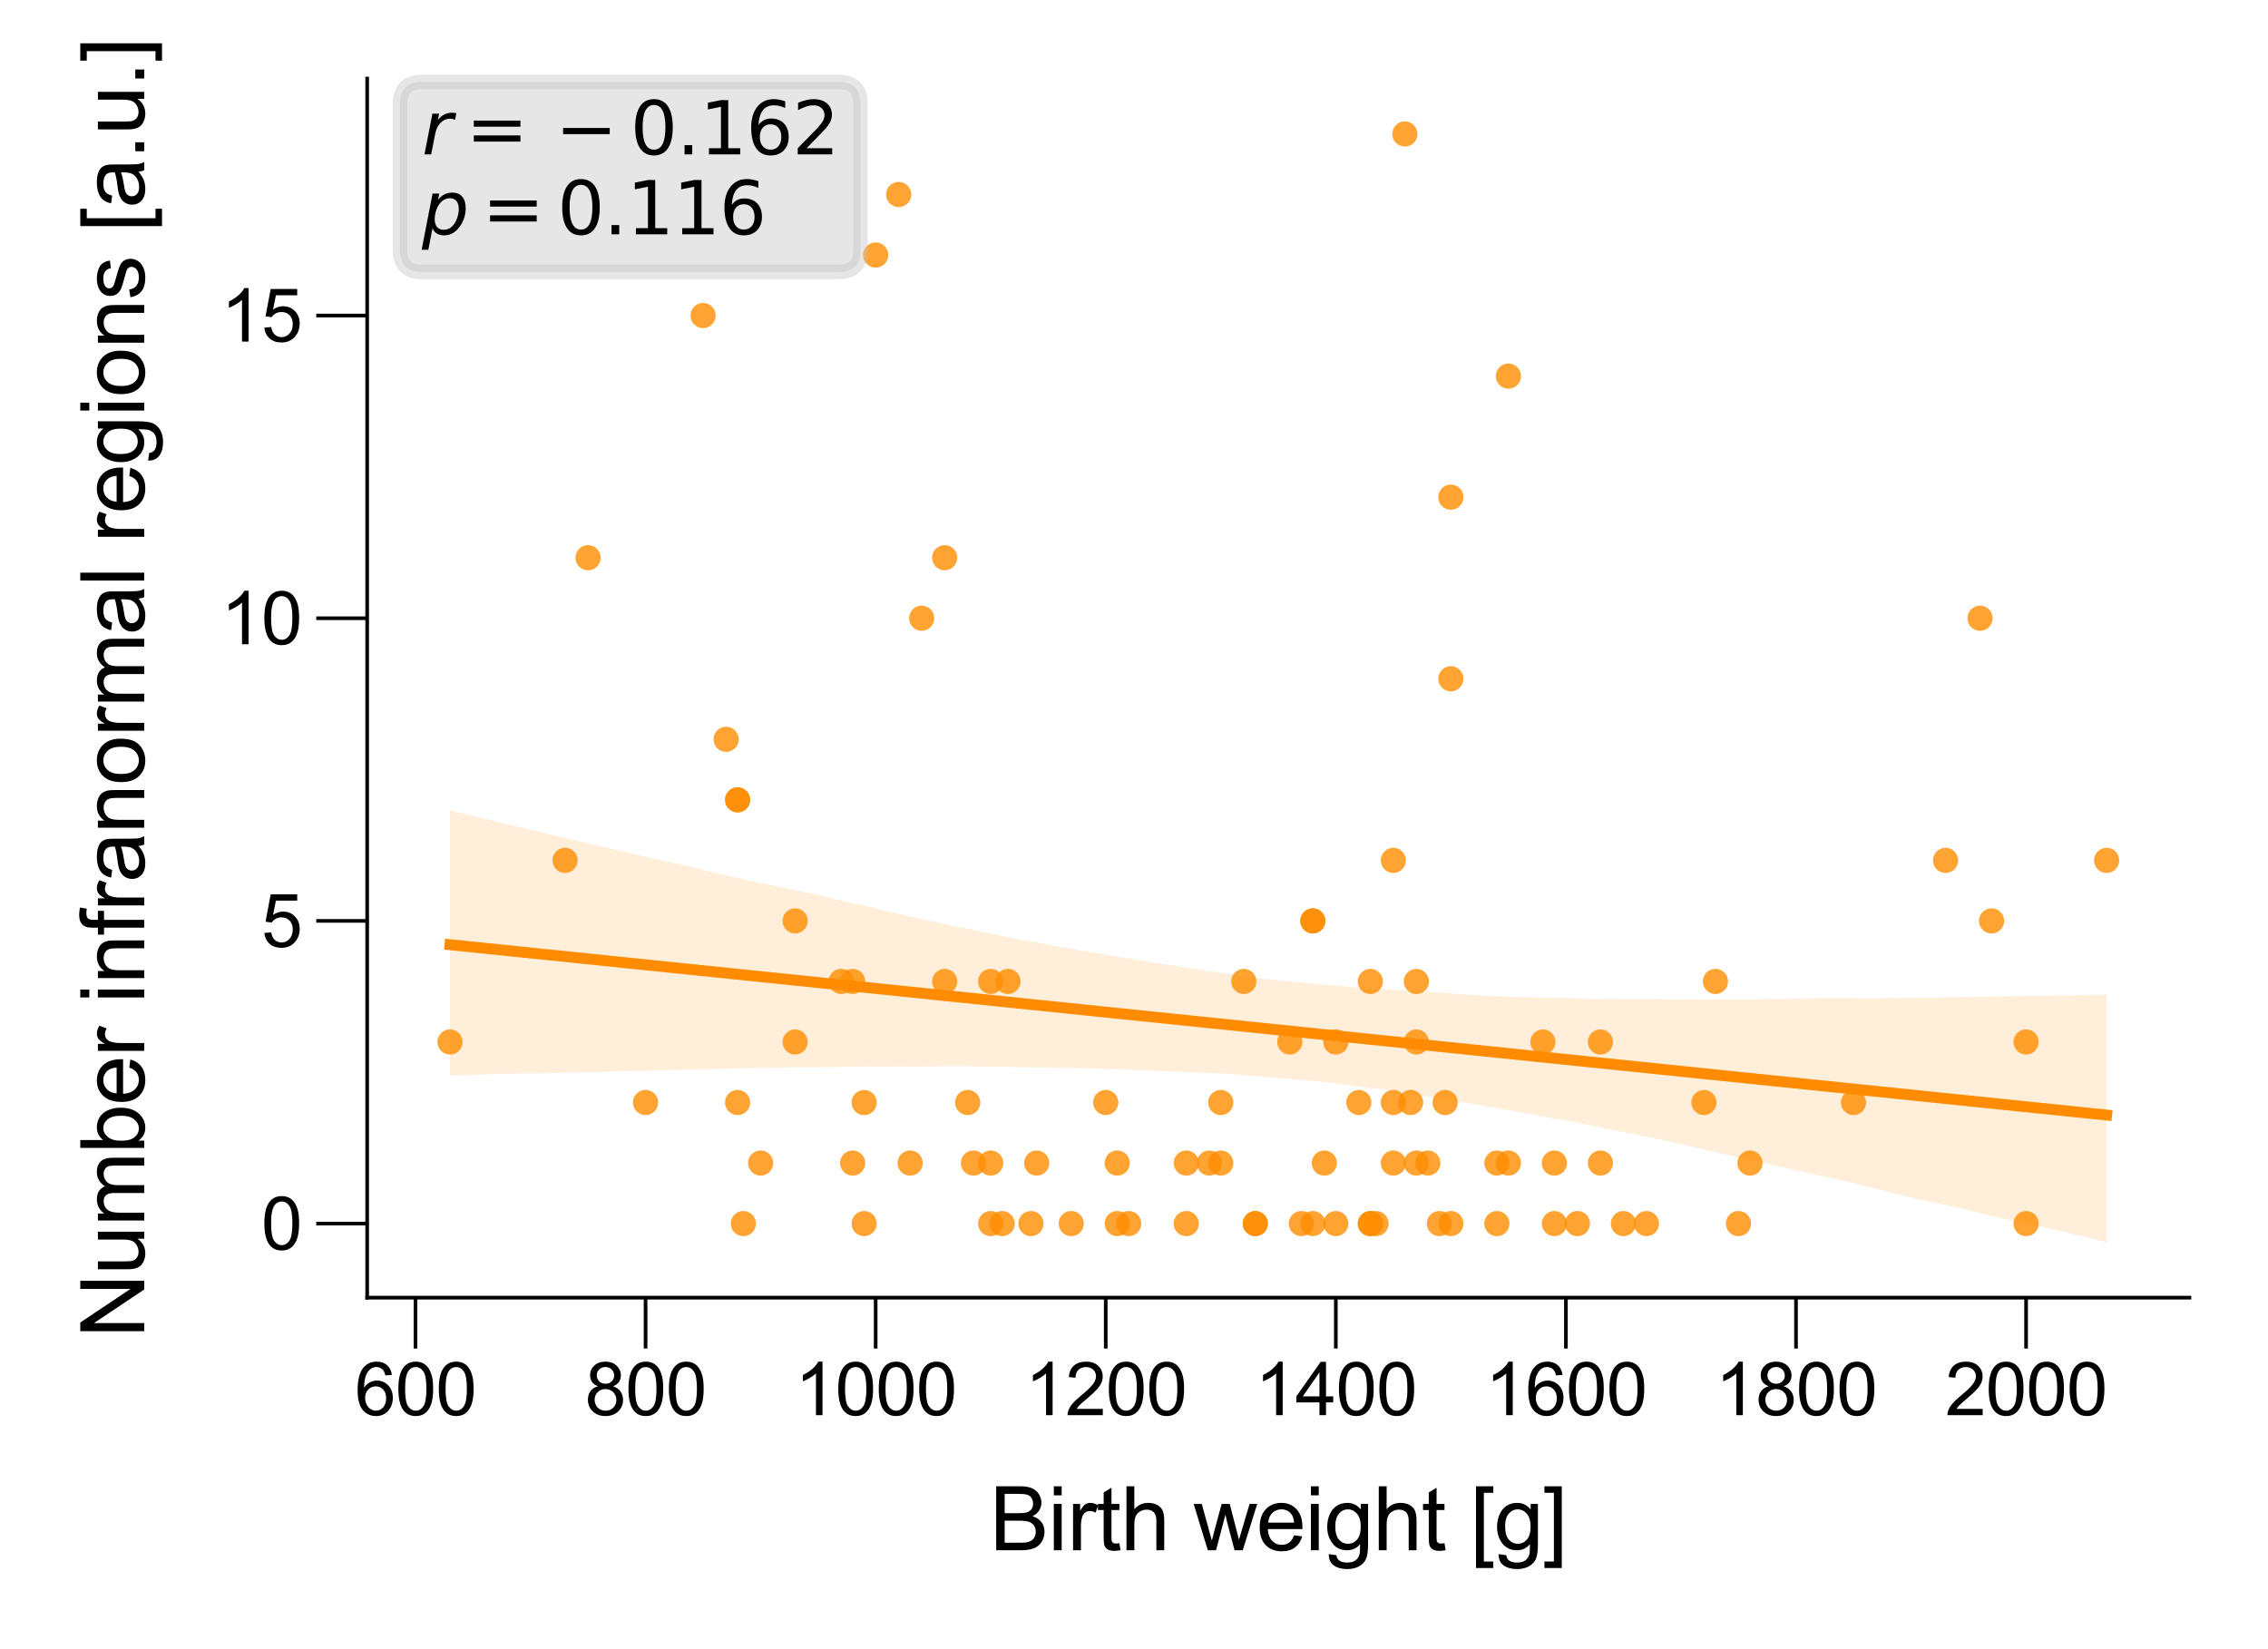 <?xml version="1.0" encoding="utf-8" standalone="no"?>
<!DOCTYPE svg PUBLIC "-//W3C//DTD SVG 1.1//EN"
  "http://www.w3.org/Graphics/SVG/1.1/DTD/svg11.dtd">
<svg xmlns:xlink="http://www.w3.org/1999/xlink" width="155.906pt" height="113.386pt" viewBox="0 0 155.906 113.386" xmlns="http://www.w3.org/2000/svg" version="1.1">
 <defs>
  <style type="text/css">*{stroke-linejoin: round; stroke-linecap: butt}</style>
 </defs>
 <g id="figure_1">
  <g id="patch_1">
   <path d="M 0 113.386 
L 155.906 113.386 
L 155.906 0 
L 0 0 
z
" style="fill: #ffffff"/>
  </g>
  <g id="axes_1">
   <g id="patch_2">
    <path d="M 25.24 89.218 
L 150.506 89.218 
L 150.506 5.4 
L 25.24 5.4 
z
" style="fill: #ffffff"/>
   </g>
   <g id="PathCollection_1">
    <defs>
     <path id="C0_0_cdef44d2ae" d="M 0 0.866 
C 0.23 0.866 0.45 0.775 0.612 0.612 
C 0.775 0.45 0.866 0.23 0.866 -0 
C 0.866 -0.23 0.775 -0.45 0.612 -0.612 
C 0.45 -0.775 0.23 -0.866 0 -0.866 
C -0.23 -0.866 -0.45 -0.775 -0.612 -0.612 
C -0.775 -0.45 -0.866 -0.23 -0.866 0 
C -0.866 0.23 -0.775 0.45 -0.612 0.612 
C -0.45 0.775 -0.23 0.866 0 0.866 
z
"/>
    </defs>
    <g clip-path="url(#p4a3f7056e4)">
     <use xlink:href="#C0_0_cdef44d2ae" x="111.597" y="84.126" style="fill: #ff8c00; fill-opacity: 0.8"/>
    </g>
    <g clip-path="url(#p4a3f7056e4)">
     <use xlink:href="#C0_0_cdef44d2ae" x="64.939" y="67.478" style="fill: #ff8c00; fill-opacity: 0.8"/>
    </g>
    <g clip-path="url(#p4a3f7056e4)">
     <use xlink:href="#C0_0_cdef44d2ae" x="98.153" y="79.964" style="fill: #ff8c00; fill-opacity: 0.8"/>
    </g>
    <g clip-path="url(#p4a3f7056e4)">
     <use xlink:href="#C0_0_cdef44d2ae" x="52.286" y="79.964" style="fill: #ff8c00; fill-opacity: 0.8"/>
    </g>
    <g clip-path="url(#p4a3f7056e4)">
     <use xlink:href="#C0_0_cdef44d2ae" x="106.062" y="71.64" style="fill: #ff8c00; fill-opacity: 0.8"/>
    </g>
    <g clip-path="url(#p4a3f7056e4)">
     <use xlink:href="#C0_0_cdef44d2ae" x="95.781" y="79.964" style="fill: #ff8c00; fill-opacity: 0.8"/>
    </g>
    <g clip-path="url(#p4a3f7056e4)">
     <use xlink:href="#C0_0_cdef44d2ae" x="136.113" y="42.506" style="fill: #ff8c00; fill-opacity: 0.8"/>
    </g>
    <g clip-path="url(#p4a3f7056e4)">
     <use xlink:href="#C0_0_cdef44d2ae" x="68.102" y="67.478" style="fill: #ff8c00; fill-opacity: 0.8"/>
    </g>
    <g clip-path="url(#p4a3f7056e4)">
     <use xlink:href="#C0_0_cdef44d2ae" x="139.276" y="71.64" style="fill: #ff8c00; fill-opacity: 0.8"/>
    </g>
    <g clip-path="url(#p4a3f7056e4)">
     <use xlink:href="#C0_0_cdef44d2ae" x="70.87" y="84.126" style="fill: #ff8c00; fill-opacity: 0.8"/>
    </g>
    <g clip-path="url(#p4a3f7056e4)">
     <use xlink:href="#C0_0_cdef44d2ae" x="50.704" y="54.992" style="fill: #ff8c00; fill-opacity: 0.8"/>
    </g>
    <g clip-path="url(#p4a3f7056e4)">
     <use xlink:href="#C0_0_cdef44d2ae" x="83.919" y="75.802" style="fill: #ff8c00; fill-opacity: 0.8"/>
    </g>
    <g clip-path="url(#p4a3f7056e4)">
     <use xlink:href="#C0_0_cdef44d2ae" x="89.454" y="84.126" style="fill: #ff8c00; fill-opacity: 0.8"/>
    </g>
    <g clip-path="url(#p4a3f7056e4)">
     <use xlink:href="#C0_0_cdef44d2ae" x="68.893" y="84.126" style="fill: #ff8c00; fill-opacity: 0.8"/>
    </g>
    <g clip-path="url(#p4a3f7056e4)">
     <use xlink:href="#C0_0_cdef44d2ae" x="57.822" y="67.478" style="fill: #ff8c00; fill-opacity: 0.8"/>
    </g>
    <g clip-path="url(#p4a3f7056e4)">
     <use xlink:href="#C0_0_cdef44d2ae" x="119.505" y="84.126" style="fill: #ff8c00; fill-opacity: 0.8"/>
    </g>
    <g clip-path="url(#p4a3f7056e4)">
     <use xlink:href="#C0_0_cdef44d2ae" x="59.403" y="84.126" style="fill: #ff8c00; fill-opacity: 0.8"/>
    </g>
    <g clip-path="url(#p4a3f7056e4)">
     <use xlink:href="#C0_0_cdef44d2ae" x="73.638" y="84.126" style="fill: #ff8c00; fill-opacity: 0.8"/>
    </g>
    <g clip-path="url(#p4a3f7056e4)">
     <use xlink:href="#C0_0_cdef44d2ae" x="144.812" y="59.154" style="fill: #ff8c00; fill-opacity: 0.8"/>
    </g>
    <g clip-path="url(#p4a3f7056e4)">
     <use xlink:href="#C0_0_cdef44d2ae" x="110.016" y="71.64" style="fill: #ff8c00; fill-opacity: 0.8"/>
    </g>
    <g clip-path="url(#p4a3f7056e4)">
     <use xlink:href="#C0_0_cdef44d2ae" x="48.332" y="21.696" style="fill: #ff8c00; fill-opacity: 0.8"/>
    </g>
    <g clip-path="url(#p4a3f7056e4)">
     <use xlink:href="#C0_0_cdef44d2ae" x="136.903" y="63.316" style="fill: #ff8c00; fill-opacity: 0.8"/>
    </g>
    <g clip-path="url(#p4a3f7056e4)">
     <use xlink:href="#C0_0_cdef44d2ae" x="110.016" y="79.964" style="fill: #ff8c00; fill-opacity: 0.8"/>
    </g>
    <g clip-path="url(#p4a3f7056e4)">
     <use xlink:href="#C0_0_cdef44d2ae" x="94.199" y="84.126" style="fill: #ff8c00; fill-opacity: 0.8"/>
    </g>
    <g clip-path="url(#p4a3f7056e4)">
     <use xlink:href="#C0_0_cdef44d2ae" x="38.842" y="59.154" style="fill: #ff8c00; fill-opacity: 0.8"/>
    </g>
    <g clip-path="url(#p4a3f7056e4)">
     <use xlink:href="#C0_0_cdef44d2ae" x="113.179" y="84.126" style="fill: #ff8c00; fill-opacity: 0.8"/>
    </g>
    <g clip-path="url(#p4a3f7056e4)">
     <use xlink:href="#C0_0_cdef44d2ae" x="108.434" y="84.126" style="fill: #ff8c00; fill-opacity: 0.8"/>
    </g>
    <g clip-path="url(#p4a3f7056e4)">
     <use xlink:href="#C0_0_cdef44d2ae" x="91.827" y="84.126" style="fill: #ff8c00; fill-opacity: 0.8"/>
    </g>
    <g clip-path="url(#p4a3f7056e4)">
     <use xlink:href="#C0_0_cdef44d2ae" x="103.689" y="25.858" style="fill: #ff8c00; fill-opacity: 0.8"/>
    </g>
    <g clip-path="url(#p4a3f7056e4)">
     <use xlink:href="#C0_0_cdef44d2ae" x="40.424" y="38.344" style="fill: #ff8c00; fill-opacity: 0.8"/>
    </g>
    <g clip-path="url(#p4a3f7056e4)">
     <use xlink:href="#C0_0_cdef44d2ae" x="103.689" y="79.964" style="fill: #ff8c00; fill-opacity: 0.8"/>
    </g>
    <g clip-path="url(#p4a3f7056e4)">
     <use xlink:href="#C0_0_cdef44d2ae" x="99.735" y="84.126" style="fill: #ff8c00; fill-opacity: 0.8"/>
    </g>
    <g clip-path="url(#p4a3f7056e4)">
     <use xlink:href="#C0_0_cdef44d2ae" x="90.245" y="84.126" style="fill: #ff8c00; fill-opacity: 0.8"/>
    </g>
    <g clip-path="url(#p4a3f7056e4)">
     <use xlink:href="#C0_0_cdef44d2ae" x="90.245" y="63.316" style="fill: #ff8c00; fill-opacity: 0.8"/>
    </g>
    <g clip-path="url(#p4a3f7056e4)">
     <use xlink:href="#C0_0_cdef44d2ae" x="50.704" y="75.802" style="fill: #ff8c00; fill-opacity: 0.8"/>
    </g>
    <g clip-path="url(#p4a3f7056e4)">
     <use xlink:href="#C0_0_cdef44d2ae" x="95.781" y="75.802" style="fill: #ff8c00; fill-opacity: 0.8"/>
    </g>
    <g clip-path="url(#p4a3f7056e4)">
     <use xlink:href="#C0_0_cdef44d2ae" x="63.357" y="42.506" style="fill: #ff8c00; fill-opacity: 0.8"/>
    </g>
    <g clip-path="url(#p4a3f7056e4)">
     <use xlink:href="#C0_0_cdef44d2ae" x="98.944" y="84.126" style="fill: #ff8c00; fill-opacity: 0.8"/>
    </g>
    <g clip-path="url(#p4a3f7056e4)">
     <use xlink:href="#C0_0_cdef44d2ae" x="76.01" y="75.802" style="fill: #ff8c00; fill-opacity: 0.8"/>
    </g>
    <g clip-path="url(#p4a3f7056e4)">
     <use xlink:href="#C0_0_cdef44d2ae" x="66.916" y="79.964" style="fill: #ff8c00; fill-opacity: 0.8"/>
    </g>
    <g clip-path="url(#p4a3f7056e4)">
     <use xlink:href="#C0_0_cdef44d2ae" x="68.102" y="79.964" style="fill: #ff8c00; fill-opacity: 0.8"/>
    </g>
    <g clip-path="url(#p4a3f7056e4)">
     <use xlink:href="#C0_0_cdef44d2ae" x="58.613" y="67.478" style="fill: #ff8c00; fill-opacity: 0.8"/>
    </g>
    <g clip-path="url(#p4a3f7056e4)">
     <use xlink:href="#C0_0_cdef44d2ae" x="94.199" y="67.478" style="fill: #ff8c00; fill-opacity: 0.8"/>
    </g>
    <g clip-path="url(#p4a3f7056e4)">
     <use xlink:href="#C0_0_cdef44d2ae" x="97.363" y="79.964" style="fill: #ff8c00; fill-opacity: 0.8"/>
    </g>
    <g clip-path="url(#p4a3f7056e4)">
     <use xlink:href="#C0_0_cdef44d2ae" x="106.852" y="84.126" style="fill: #ff8c00; fill-opacity: 0.8"/>
    </g>
    <g clip-path="url(#p4a3f7056e4)">
     <use xlink:href="#C0_0_cdef44d2ae" x="60.194" y="17.534" style="fill: #ff8c00; fill-opacity: 0.8"/>
    </g>
    <g clip-path="url(#p4a3f7056e4)">
     <use xlink:href="#C0_0_cdef44d2ae" x="91.827" y="71.64" style="fill: #ff8c00; fill-opacity: 0.8"/>
    </g>
    <g clip-path="url(#p4a3f7056e4)">
     <use xlink:href="#C0_0_cdef44d2ae" x="120.296" y="79.964" style="fill: #ff8c00; fill-opacity: 0.8"/>
    </g>
    <g clip-path="url(#p4a3f7056e4)">
     <use xlink:href="#C0_0_cdef44d2ae" x="30.934" y="71.64" style="fill: #ff8c00; fill-opacity: 0.8"/>
    </g>
    <g clip-path="url(#p4a3f7056e4)">
     <use xlink:href="#C0_0_cdef44d2ae" x="66.521" y="75.802" style="fill: #ff8c00; fill-opacity: 0.8"/>
    </g>
    <g clip-path="url(#p4a3f7056e4)">
     <use xlink:href="#C0_0_cdef44d2ae" x="86.291" y="84.126" style="fill: #ff8c00; fill-opacity: 0.8"/>
    </g>
    <g clip-path="url(#p4a3f7056e4)">
     <use xlink:href="#C0_0_cdef44d2ae" x="64.939" y="38.344" style="fill: #ff8c00; fill-opacity: 0.8"/>
    </g>
    <g clip-path="url(#p4a3f7056e4)">
     <use xlink:href="#C0_0_cdef44d2ae" x="61.776" y="13.372" style="fill: #ff8c00; fill-opacity: 0.8"/>
    </g>
    <g clip-path="url(#p4a3f7056e4)">
     <use xlink:href="#C0_0_cdef44d2ae" x="96.572" y="9.21" style="fill: #ff8c00; fill-opacity: 0.8"/>
    </g>
    <g clip-path="url(#p4a3f7056e4)">
     <use xlink:href="#C0_0_cdef44d2ae" x="77.592" y="84.126" style="fill: #ff8c00; fill-opacity: 0.8"/>
    </g>
    <g clip-path="url(#p4a3f7056e4)">
     <use xlink:href="#C0_0_cdef44d2ae" x="90.245" y="63.316" style="fill: #ff8c00; fill-opacity: 0.8"/>
    </g>
    <g clip-path="url(#p4a3f7056e4)">
     <use xlink:href="#C0_0_cdef44d2ae" x="102.898" y="79.964" style="fill: #ff8c00; fill-opacity: 0.8"/>
    </g>
    <g clip-path="url(#p4a3f7056e4)">
     <use xlink:href="#C0_0_cdef44d2ae" x="81.546" y="84.126" style="fill: #ff8c00; fill-opacity: 0.8"/>
    </g>
    <g clip-path="url(#p4a3f7056e4)">
     <use xlink:href="#C0_0_cdef44d2ae" x="99.735" y="46.668" style="fill: #ff8c00; fill-opacity: 0.8"/>
    </g>
    <g clip-path="url(#p4a3f7056e4)">
     <use xlink:href="#C0_0_cdef44d2ae" x="58.613" y="79.964" style="fill: #ff8c00; fill-opacity: 0.8"/>
    </g>
    <g clip-path="url(#p4a3f7056e4)">
     <use xlink:href="#C0_0_cdef44d2ae" x="117.924" y="67.478" style="fill: #ff8c00; fill-opacity: 0.8"/>
    </g>
    <g clip-path="url(#p4a3f7056e4)">
     <use xlink:href="#C0_0_cdef44d2ae" x="95.781" y="59.154" style="fill: #ff8c00; fill-opacity: 0.8"/>
    </g>
    <g clip-path="url(#p4a3f7056e4)">
     <use xlink:href="#C0_0_cdef44d2ae" x="76.801" y="79.964" style="fill: #ff8c00; fill-opacity: 0.8"/>
    </g>
    <g clip-path="url(#p4a3f7056e4)">
     <use xlink:href="#C0_0_cdef44d2ae" x="127.414" y="75.802" style="fill: #ff8c00; fill-opacity: 0.8"/>
    </g>
    <g clip-path="url(#p4a3f7056e4)">
     <use xlink:href="#C0_0_cdef44d2ae" x="96.967" y="75.802" style="fill: #ff8c00; fill-opacity: 0.8"/>
    </g>
    <g clip-path="url(#p4a3f7056e4)">
     <use xlink:href="#C0_0_cdef44d2ae" x="71.266" y="79.964" style="fill: #ff8c00; fill-opacity: 0.8"/>
    </g>
    <g clip-path="url(#p4a3f7056e4)">
     <use xlink:href="#C0_0_cdef44d2ae" x="139.276" y="84.126" style="fill: #ff8c00; fill-opacity: 0.8"/>
    </g>
    <g clip-path="url(#p4a3f7056e4)">
     <use xlink:href="#C0_0_cdef44d2ae" x="76.801" y="84.126" style="fill: #ff8c00; fill-opacity: 0.8"/>
    </g>
    <g clip-path="url(#p4a3f7056e4)">
     <use xlink:href="#C0_0_cdef44d2ae" x="133.74" y="59.154" style="fill: #ff8c00; fill-opacity: 0.8"/>
    </g>
    <g clip-path="url(#p4a3f7056e4)">
     <use xlink:href="#C0_0_cdef44d2ae" x="93.408" y="75.802" style="fill: #ff8c00; fill-opacity: 0.8"/>
    </g>
    <g clip-path="url(#p4a3f7056e4)">
     <use xlink:href="#C0_0_cdef44d2ae" x="68.102" y="84.126" style="fill: #ff8c00; fill-opacity: 0.8"/>
    </g>
    <g clip-path="url(#p4a3f7056e4)">
     <use xlink:href="#C0_0_cdef44d2ae" x="59.403" y="75.802" style="fill: #ff8c00; fill-opacity: 0.8"/>
    </g>
    <g clip-path="url(#p4a3f7056e4)">
     <use xlink:href="#C0_0_cdef44d2ae" x="86.291" y="84.126" style="fill: #ff8c00; fill-opacity: 0.8"/>
    </g>
    <g clip-path="url(#p4a3f7056e4)">
     <use xlink:href="#C0_0_cdef44d2ae" x="69.289" y="67.478" style="fill: #ff8c00; fill-opacity: 0.8"/>
    </g>
    <g clip-path="url(#p4a3f7056e4)">
     <use xlink:href="#C0_0_cdef44d2ae" x="54.658" y="71.64" style="fill: #ff8c00; fill-opacity: 0.8"/>
    </g>
    <g clip-path="url(#p4a3f7056e4)">
     <use xlink:href="#C0_0_cdef44d2ae" x="91.036" y="79.964" style="fill: #ff8c00; fill-opacity: 0.8"/>
    </g>
    <g clip-path="url(#p4a3f7056e4)">
     <use xlink:href="#C0_0_cdef44d2ae" x="50.704" y="54.992" style="fill: #ff8c00; fill-opacity: 0.8"/>
    </g>
    <g clip-path="url(#p4a3f7056e4)">
     <use xlink:href="#C0_0_cdef44d2ae" x="97.363" y="71.64" style="fill: #ff8c00; fill-opacity: 0.8"/>
    </g>
    <g clip-path="url(#p4a3f7056e4)">
     <use xlink:href="#C0_0_cdef44d2ae" x="54.658" y="63.316" style="fill: #ff8c00; fill-opacity: 0.8"/>
    </g>
    <g clip-path="url(#p4a3f7056e4)">
     <use xlink:href="#C0_0_cdef44d2ae" x="49.914" y="50.83" style="fill: #ff8c00; fill-opacity: 0.8"/>
    </g>
    <g clip-path="url(#p4a3f7056e4)">
     <use xlink:href="#C0_0_cdef44d2ae" x="106.852" y="79.964" style="fill: #ff8c00; fill-opacity: 0.8"/>
    </g>
    <g clip-path="url(#p4a3f7056e4)">
     <use xlink:href="#C0_0_cdef44d2ae" x="99.34" y="75.802" style="fill: #ff8c00; fill-opacity: 0.8"/>
    </g>
    <g clip-path="url(#p4a3f7056e4)">
     <use xlink:href="#C0_0_cdef44d2ae" x="44.378" y="75.802" style="fill: #ff8c00; fill-opacity: 0.8"/>
    </g>
    <g clip-path="url(#p4a3f7056e4)">
     <use xlink:href="#C0_0_cdef44d2ae" x="51.1" y="84.126" style="fill: #ff8c00; fill-opacity: 0.8"/>
    </g>
    <g clip-path="url(#p4a3f7056e4)">
     <use xlink:href="#C0_0_cdef44d2ae" x="83.919" y="79.964" style="fill: #ff8c00; fill-opacity: 0.8"/>
    </g>
    <g clip-path="url(#p4a3f7056e4)">
     <use xlink:href="#C0_0_cdef44d2ae" x="99.735" y="34.182" style="fill: #ff8c00; fill-opacity: 0.8"/>
    </g>
    <g clip-path="url(#p4a3f7056e4)">
     <use xlink:href="#C0_0_cdef44d2ae" x="83.128" y="79.964" style="fill: #ff8c00; fill-opacity: 0.8"/>
    </g>
    <g clip-path="url(#p4a3f7056e4)">
     <use xlink:href="#C0_0_cdef44d2ae" x="85.5" y="67.478" style="fill: #ff8c00; fill-opacity: 0.8"/>
    </g>
    <g clip-path="url(#p4a3f7056e4)">
     <use xlink:href="#C0_0_cdef44d2ae" x="88.664" y="71.64" style="fill: #ff8c00; fill-opacity: 0.8"/>
    </g>
    <g clip-path="url(#p4a3f7056e4)">
     <use xlink:href="#C0_0_cdef44d2ae" x="81.546" y="79.964" style="fill: #ff8c00; fill-opacity: 0.8"/>
    </g>
    <g clip-path="url(#p4a3f7056e4)">
     <use xlink:href="#C0_0_cdef44d2ae" x="102.898" y="84.126" style="fill: #ff8c00; fill-opacity: 0.8"/>
    </g>
    <g clip-path="url(#p4a3f7056e4)">
     <use xlink:href="#C0_0_cdef44d2ae" x="94.595" y="84.126" style="fill: #ff8c00; fill-opacity: 0.8"/>
    </g>
    <g clip-path="url(#p4a3f7056e4)">
     <use xlink:href="#C0_0_cdef44d2ae" x="94.199" y="84.126" style="fill: #ff8c00; fill-opacity: 0.8"/>
    </g>
    <g clip-path="url(#p4a3f7056e4)">
     <use xlink:href="#C0_0_cdef44d2ae" x="117.133" y="75.802" style="fill: #ff8c00; fill-opacity: 0.8"/>
    </g>
    <g clip-path="url(#p4a3f7056e4)">
     <use xlink:href="#C0_0_cdef44d2ae" x="62.567" y="79.964" style="fill: #ff8c00; fill-opacity: 0.8"/>
    </g>
    <g clip-path="url(#p4a3f7056e4)">
     <use xlink:href="#C0_0_cdef44d2ae" x="97.363" y="67.478" style="fill: #ff8c00; fill-opacity: 0.8"/>
    </g>
   </g>
   <g id="PolyCollection_1">
    <path d="M 30.934 55.734 
L 30.934 73.943 
L 32.084 73.914 
L 33.234 73.876 
L 34.385 73.831 
L 35.535 73.814 
L 36.685 73.805 
L 37.836 73.777 
L 38.986 73.75 
L 40.136 73.723 
L 41.286 73.696 
L 42.437 73.658 
L 43.587 73.63 
L 44.737 73.615 
L 45.888 73.573 
L 47.038 73.544 
L 48.188 73.532 
L 49.338 73.489 
L 50.489 73.46 
L 51.639 73.432 
L 52.789 73.408 
L 53.939 73.396 
L 55.09 73.376 
L 56.24 73.371 
L 57.39 73.365 
L 58.541 73.341 
L 59.691 73.326 
L 60.841 73.331 
L 61.991 73.326 
L 63.142 73.337 
L 64.292 73.313 
L 65.442 73.308 
L 66.593 73.312 
L 67.743 73.332 
L 68.893 73.343 
L 70.043 73.374 
L 71.194 73.388 
L 72.344 73.396 
L 73.494 73.418 
L 74.645 73.448 
L 75.795 73.476 
L 76.945 73.512 
L 78.095 73.563 
L 79.246 73.611 
L 80.396 73.655 
L 81.546 73.699 
L 82.696 73.745 
L 83.847 73.803 
L 84.997 73.876 
L 86.147 73.972 
L 87.298 74.069 
L 88.448 74.157 
L 89.598 74.262 
L 90.748 74.355 
L 91.899 74.494 
L 93.049 74.665 
L 94.199 74.797 
L 95.35 74.937 
L 96.5 75.116 
L 97.65 75.302 
L 98.8 75.489 
L 99.951 75.686 
L 101.101 75.868 
L 102.251 76.069 
L 103.402 76.272 
L 104.552 76.469 
L 105.702 76.689 
L 106.852 76.9 
L 108.003 77.101 
L 109.153 77.336 
L 110.303 77.575 
L 111.454 77.804 
L 112.604 78.043 
L 113.754 78.261 
L 114.904 78.519 
L 116.055 78.782 
L 117.205 79.051 
L 118.355 79.311 
L 119.505 79.575 
L 120.656 79.819 
L 121.806 80.1 
L 122.956 80.342 
L 124.107 80.608 
L 125.257 80.858 
L 126.407 81.127 
L 127.557 81.38 
L 128.708 81.687 
L 129.858 81.96 
L 131.008 82.25 
L 132.159 82.513 
L 133.309 82.761 
L 134.459 82.999 
L 135.609 83.285 
L 136.76 83.57 
L 137.91 83.814 
L 139.06 84.069 
L 140.211 84.317 
L 141.361 84.568 
L 142.511 84.858 
L 143.661 85.135 
L 144.812 85.408 
L 144.812 68.382 
L 144.812 68.382 
L 143.661 68.396 
L 142.511 68.439 
L 141.361 68.454 
L 140.211 68.466 
L 139.06 68.48 
L 137.91 68.504 
L 136.76 68.526 
L 135.609 68.529 
L 134.459 68.553 
L 133.309 68.582 
L 132.159 68.586 
L 131.008 68.602 
L 129.858 68.627 
L 128.708 68.652 
L 127.557 68.638 
L 126.407 68.628 
L 125.257 68.631 
L 124.107 68.654 
L 122.956 68.669 
L 121.806 68.697 
L 120.656 68.707 
L 119.505 68.716 
L 118.355 68.719 
L 117.205 68.73 
L 116.055 68.719 
L 114.904 68.719 
L 113.754 68.69 
L 112.604 68.691 
L 111.454 68.696 
L 110.303 68.7 
L 109.153 68.667 
L 108.003 68.635 
L 106.852 68.607 
L 105.702 68.58 
L 104.552 68.565 
L 103.402 68.516 
L 102.251 68.474 
L 101.101 68.397 
L 99.951 68.316 
L 98.8 68.219 
L 97.65 68.17 
L 96.5 68.104 
L 95.35 68.026 
L 94.199 67.975 
L 93.049 67.876 
L 91.899 67.772 
L 90.748 67.684 
L 89.598 67.573 
L 88.448 67.467 
L 87.298 67.338 
L 86.147 67.196 
L 84.997 67.032 
L 83.847 66.88 
L 82.696 66.716 
L 81.546 66.53 
L 80.396 66.343 
L 79.246 66.175 
L 78.095 65.991 
L 76.945 65.796 
L 75.795 65.6 
L 74.645 65.408 
L 73.494 65.211 
L 72.344 65.006 
L 71.194 64.784 
L 70.043 64.585 
L 68.893 64.357 
L 67.743 64.116 
L 66.593 63.859 
L 65.442 63.656 
L 64.292 63.393 
L 63.142 63.135 
L 61.991 62.868 
L 60.841 62.616 
L 59.691 62.327 
L 58.541 62.081 
L 57.39 61.816 
L 56.24 61.525 
L 55.09 61.295 
L 53.939 61.057 
L 52.789 60.813 
L 51.639 60.584 
L 50.489 60.319 
L 49.338 60.066 
L 48.188 59.763 
L 47.038 59.499 
L 45.888 59.243 
L 44.737 58.988 
L 43.587 58.722 
L 42.437 58.455 
L 41.286 58.19 
L 40.136 57.905 
L 38.986 57.64 
L 37.836 57.374 
L 36.685 57.099 
L 35.535 56.833 
L 34.385 56.558 
L 33.234 56.266 
L 32.084 55.991 
L 30.934 55.734 
z
" clip-path="url(#p4a3f7056e4)" style="fill: #ff8c00; fill-opacity: 0.15"/>
   </g>
   <g id="matplotlib.axis_1">
    <g id="xtick_1">
     <g id="line2d_1">
      <defs>
       <path id="m041dedcb3f" d="M 0 0 
L 0 3.5 
" style="stroke: #000000; stroke-width: 0.25"/>
      </defs>
      <g>
       <use xlink:href="#m041dedcb3f" x="28.561" y="89.218" style="stroke: #000000; stroke-width: 0.25"/>
      </g>
     </g>
     <g id="text_1">
      <!-- 600 -->
      <g transform="translate(24.391 97.297) scale(0.05 -0.05)">
       <defs>
        <path id="ArialMT-36" d="M 3184 3459 
L 2625 3416 
Q 2550 3747 2413 3897 
Q 2184 4138 1850 4138 
Q 1581 4138 1378 3988 
Q 1113 3794 959 3422 
Q 806 3050 800 2363 
Q 1003 2672 1297 2822 
Q 1591 2972 1913 2972 
Q 2475 2972 2870 2558 
Q 3266 2144 3266 1488 
Q 3266 1056 3080 686 
Q 2894 316 2569 119 
Q 2244 -78 1831 -78 
Q 1128 -78 684 439 
Q 241 956 241 2144 
Q 241 3472 731 4075 
Q 1159 4600 1884 4600 
Q 2425 4600 2770 4297 
Q 3116 3994 3184 3459 
z
M 888 1484 
Q 888 1194 1011 928 
Q 1134 663 1356 523 
Q 1578 384 1822 384 
Q 2178 384 2434 671 
Q 2691 959 2691 1453 
Q 2691 1928 2437 2201 
Q 2184 2475 1800 2475 
Q 1419 2475 1153 2201 
Q 888 1928 888 1484 
z
" transform="scale(0.016)"/>
        <path id="ArialMT-30" d="M 266 2259 
Q 266 3072 433 3567 
Q 600 4063 929 4331 
Q 1259 4600 1759 4600 
Q 2128 4600 2406 4451 
Q 2684 4303 2865 4023 
Q 3047 3744 3150 3342 
Q 3253 2941 3253 2259 
Q 3253 1453 3087 958 
Q 2922 463 2592 192 
Q 2263 -78 1759 -78 
Q 1097 -78 719 397 
Q 266 969 266 2259 
z
M 844 2259 
Q 844 1131 1108 757 
Q 1372 384 1759 384 
Q 2147 384 2411 759 
Q 2675 1134 2675 2259 
Q 2675 3391 2411 3762 
Q 2147 4134 1753 4134 
Q 1366 4134 1134 3806 
Q 844 3388 844 2259 
z
" transform="scale(0.016)"/>
       </defs>
       <use xlink:href="#ArialMT-36"/>
       <use xlink:href="#ArialMT-30" x="55.615"/>
       <use xlink:href="#ArialMT-30" x="111.23"/>
      </g>
     </g>
    </g>
    <g id="xtick_2">
     <g id="line2d_2">
      <g>
       <use xlink:href="#m041dedcb3f" x="44.378" y="89.218" style="stroke: #000000; stroke-width: 0.25"/>
      </g>
     </g>
     <g id="text_2">
      <!-- 800 -->
      <g transform="translate(40.207 97.297) scale(0.05 -0.05)">
       <defs>
        <path id="ArialMT-38" d="M 1131 2484 
Q 781 2613 612 2850 
Q 444 3088 444 3419 
Q 444 3919 803 4259 
Q 1163 4600 1759 4600 
Q 2359 4600 2725 4251 
Q 3091 3903 3091 3403 
Q 3091 3084 2923 2848 
Q 2756 2613 2416 2484 
Q 2838 2347 3058 2040 
Q 3278 1734 3278 1309 
Q 3278 722 2862 322 
Q 2447 -78 1769 -78 
Q 1091 -78 675 323 
Q 259 725 259 1325 
Q 259 1772 486 2073 
Q 713 2375 1131 2484 
z
M 1019 3438 
Q 1019 3113 1228 2906 
Q 1438 2700 1772 2700 
Q 2097 2700 2305 2904 
Q 2513 3109 2513 3406 
Q 2513 3716 2298 3927 
Q 2084 4138 1766 4138 
Q 1444 4138 1231 3931 
Q 1019 3725 1019 3438 
z
M 838 1322 
Q 838 1081 952 856 
Q 1066 631 1291 507 
Q 1516 384 1775 384 
Q 2178 384 2440 643 
Q 2703 903 2703 1303 
Q 2703 1709 2433 1975 
Q 2163 2241 1756 2241 
Q 1359 2241 1098 1978 
Q 838 1716 838 1322 
z
" transform="scale(0.016)"/>
       </defs>
       <use xlink:href="#ArialMT-38"/>
       <use xlink:href="#ArialMT-30" x="55.615"/>
       <use xlink:href="#ArialMT-30" x="111.23"/>
      </g>
     </g>
    </g>
    <g id="xtick_3">
     <g id="line2d_3">
      <g>
       <use xlink:href="#m041dedcb3f" x="60.194" y="89.218" style="stroke: #000000; stroke-width: 0.25"/>
      </g>
     </g>
     <g id="text_3">
      <!-- 1000 -->
      <g transform="translate(54.633 97.297) scale(0.05 -0.05)">
       <defs>
        <path id="ArialMT-31" d="M 2384 0 
L 1822 0 
L 1822 3584 
Q 1619 3391 1289 3197 
Q 959 3003 697 2906 
L 697 3450 
Q 1169 3672 1522 3987 
Q 1875 4303 2022 4600 
L 2384 4600 
L 2384 0 
z
" transform="scale(0.016)"/>
       </defs>
       <use xlink:href="#ArialMT-31"/>
       <use xlink:href="#ArialMT-30" x="55.615"/>
       <use xlink:href="#ArialMT-30" x="111.23"/>
       <use xlink:href="#ArialMT-30" x="166.846"/>
      </g>
     </g>
    </g>
    <g id="xtick_4">
     <g id="line2d_4">
      <g>
       <use xlink:href="#m041dedcb3f" x="76.01" y="89.218" style="stroke: #000000; stroke-width: 0.25"/>
      </g>
     </g>
     <g id="text_4">
      <!-- 1200 -->
      <g transform="translate(70.45 97.297) scale(0.05 -0.05)">
       <defs>
        <path id="ArialMT-32" d="M 3222 541 
L 3222 0 
L 194 0 
Q 188 203 259 391 
Q 375 700 629 1000 
Q 884 1300 1366 1694 
Q 2113 2306 2375 2664 
Q 2638 3022 2638 3341 
Q 2638 3675 2398 3904 
Q 2159 4134 1775 4134 
Q 1369 4134 1125 3890 
Q 881 3647 878 3216 
L 300 3275 
Q 359 3922 746 4261 
Q 1134 4600 1788 4600 
Q 2447 4600 2831 4234 
Q 3216 3869 3216 3328 
Q 3216 3053 3103 2787 
Q 2991 2522 2730 2228 
Q 2469 1934 1863 1422 
Q 1356 997 1212 845 
Q 1069 694 975 541 
L 3222 541 
z
" transform="scale(0.016)"/>
       </defs>
       <use xlink:href="#ArialMT-31"/>
       <use xlink:href="#ArialMT-32" x="55.615"/>
       <use xlink:href="#ArialMT-30" x="111.23"/>
       <use xlink:href="#ArialMT-30" x="166.846"/>
      </g>
     </g>
    </g>
    <g id="xtick_5">
     <g id="line2d_5">
      <g>
       <use xlink:href="#m041dedcb3f" x="91.827" y="89.218" style="stroke: #000000; stroke-width: 0.25"/>
      </g>
     </g>
     <g id="text_5">
      <!-- 1400 -->
      <g transform="translate(86.266 97.297) scale(0.05 -0.05)">
       <defs>
        <path id="ArialMT-34" d="M 2069 0 
L 2069 1097 
L 81 1097 
L 81 1613 
L 2172 4581 
L 2631 4581 
L 2631 1613 
L 3250 1613 
L 3250 1097 
L 2631 1097 
L 2631 0 
L 2069 0 
z
M 2069 1613 
L 2069 3678 
L 634 1613 
L 2069 1613 
z
" transform="scale(0.016)"/>
       </defs>
       <use xlink:href="#ArialMT-31"/>
       <use xlink:href="#ArialMT-34" x="55.615"/>
       <use xlink:href="#ArialMT-30" x="111.23"/>
       <use xlink:href="#ArialMT-30" x="166.846"/>
      </g>
     </g>
    </g>
    <g id="xtick_6">
     <g id="line2d_6">
      <g>
       <use xlink:href="#m041dedcb3f" x="107.643" y="89.218" style="stroke: #000000; stroke-width: 0.25"/>
      </g>
     </g>
     <g id="text_6">
      <!-- 1600 -->
      <g transform="translate(102.082 97.297) scale(0.05 -0.05)">
       <use xlink:href="#ArialMT-31"/>
       <use xlink:href="#ArialMT-36" x="55.615"/>
       <use xlink:href="#ArialMT-30" x="111.23"/>
       <use xlink:href="#ArialMT-30" x="166.846"/>
      </g>
     </g>
    </g>
    <g id="xtick_7">
     <g id="line2d_7">
      <g>
       <use xlink:href="#m041dedcb3f" x="123.46" y="89.218" style="stroke: #000000; stroke-width: 0.25"/>
      </g>
     </g>
     <g id="text_7">
      <!-- 1800 -->
      <g transform="translate(117.899 97.297) scale(0.05 -0.05)">
       <use xlink:href="#ArialMT-31"/>
       <use xlink:href="#ArialMT-38" x="55.615"/>
       <use xlink:href="#ArialMT-30" x="111.23"/>
       <use xlink:href="#ArialMT-30" x="166.846"/>
      </g>
     </g>
    </g>
    <g id="xtick_8">
     <g id="line2d_8">
      <g>
       <use xlink:href="#m041dedcb3f" x="139.276" y="89.218" style="stroke: #000000; stroke-width: 0.25"/>
      </g>
     </g>
     <g id="text_8">
      <!-- 2000 -->
      <g transform="translate(133.715 97.297) scale(0.05 -0.05)">
       <use xlink:href="#ArialMT-32"/>
       <use xlink:href="#ArialMT-30" x="55.615"/>
       <use xlink:href="#ArialMT-30" x="111.23"/>
       <use xlink:href="#ArialMT-30" x="166.846"/>
      </g>
     </g>
    </g>
    <g id="text_9">
     <!-- Birth weight [g] -->
     <g transform="translate(68.031 106.586) scale(0.06 -0.06)">
      <defs>
       <path id="ArialMT-42" d="M 469 0 
L 469 4581 
L 2188 4581 
Q 2713 4581 3030 4442 
Q 3347 4303 3526 4014 
Q 3706 3725 3706 3409 
Q 3706 3116 3547 2856 
Q 3388 2597 3066 2438 
Q 3481 2316 3704 2022 
Q 3928 1728 3928 1328 
Q 3928 1006 3792 729 
Q 3656 453 3456 303 
Q 3256 153 2954 76 
Q 2653 0 2216 0 
L 469 0 
z
M 1075 2656 
L 2066 2656 
Q 2469 2656 2644 2709 
Q 2875 2778 2992 2937 
Q 3109 3097 3109 3338 
Q 3109 3566 3000 3739 
Q 2891 3913 2687 3977 
Q 2484 4041 1991 4041 
L 1075 4041 
L 1075 2656 
z
M 1075 541 
L 2216 541 
Q 2509 541 2628 563 
Q 2838 600 2978 687 
Q 3119 775 3209 942 
Q 3300 1109 3300 1328 
Q 3300 1584 3169 1773 
Q 3038 1963 2805 2039 
Q 2572 2116 2134 2116 
L 1075 2116 
L 1075 541 
z
" transform="scale(0.016)"/>
       <path id="ArialMT-69" d="M 425 3934 
L 425 4581 
L 988 4581 
L 988 3934 
L 425 3934 
z
M 425 0 
L 425 3319 
L 988 3319 
L 988 0 
L 425 0 
z
" transform="scale(0.016)"/>
       <path id="ArialMT-72" d="M 416 0 
L 416 3319 
L 922 3319 
L 922 2816 
Q 1116 3169 1280 3281 
Q 1444 3394 1641 3394 
Q 1925 3394 2219 3213 
L 2025 2691 
Q 1819 2813 1613 2813 
Q 1428 2813 1281 2702 
Q 1134 2591 1072 2394 
Q 978 2094 978 1738 
L 978 0 
L 416 0 
z
" transform="scale(0.016)"/>
       <path id="ArialMT-74" d="M 1650 503 
L 1731 6 
Q 1494 -44 1306 -44 
Q 1000 -44 831 53 
Q 663 150 594 308 
Q 525 466 525 972 
L 525 2881 
L 113 2881 
L 113 3319 
L 525 3319 
L 525 4141 
L 1084 4478 
L 1084 3319 
L 1650 3319 
L 1650 2881 
L 1084 2881 
L 1084 941 
Q 1084 700 1114 631 
Q 1144 563 1211 522 
Q 1278 481 1403 481 
Q 1497 481 1650 503 
z
" transform="scale(0.016)"/>
       <path id="ArialMT-68" d="M 422 0 
L 422 4581 
L 984 4581 
L 984 2938 
Q 1378 3394 1978 3394 
Q 2347 3394 2619 3248 
Q 2891 3103 3008 2847 
Q 3125 2591 3125 2103 
L 3125 0 
L 2563 0 
L 2563 2103 
Q 2563 2525 2380 2717 
Q 2197 2909 1863 2909 
Q 1613 2909 1392 2779 
Q 1172 2650 1078 2428 
Q 984 2206 984 1816 
L 984 0 
L 422 0 
z
" transform="scale(0.016)"/>
       <path id="ArialMT-20" transform="scale(0.016)"/>
       <path id="ArialMT-77" d="M 1034 0 
L 19 3319 
L 600 3319 
L 1128 1403 
L 1325 691 
Q 1338 744 1497 1375 
L 2025 3319 
L 2603 3319 
L 3100 1394 
L 3266 759 
L 3456 1400 
L 4025 3319 
L 4572 3319 
L 3534 0 
L 2950 0 
L 2422 1988 
L 2294 2553 
L 1622 0 
L 1034 0 
z
" transform="scale(0.016)"/>
       <path id="ArialMT-65" d="M 2694 1069 
L 3275 997 
Q 3138 488 2766 206 
Q 2394 -75 1816 -75 
Q 1088 -75 661 373 
Q 234 822 234 1631 
Q 234 2469 665 2931 
Q 1097 3394 1784 3394 
Q 2450 3394 2872 2941 
Q 3294 2488 3294 1666 
Q 3294 1616 3291 1516 
L 816 1516 
Q 847 969 1125 678 
Q 1403 388 1819 388 
Q 2128 388 2347 550 
Q 2566 713 2694 1069 
z
M 847 1978 
L 2700 1978 
Q 2663 2397 2488 2606 
Q 2219 2931 1791 2931 
Q 1403 2931 1139 2672 
Q 875 2413 847 1978 
z
" transform="scale(0.016)"/>
       <path id="ArialMT-67" d="M 319 -275 
L 866 -356 
Q 900 -609 1056 -725 
Q 1266 -881 1628 -881 
Q 2019 -881 2231 -725 
Q 2444 -569 2519 -288 
Q 2563 -116 2559 434 
Q 2191 0 1641 0 
Q 956 0 581 494 
Q 206 988 206 1678 
Q 206 2153 378 2554 
Q 550 2956 876 3175 
Q 1203 3394 1644 3394 
Q 2231 3394 2613 2919 
L 2613 3319 
L 3131 3319 
L 3131 450 
Q 3131 -325 2973 -648 
Q 2816 -972 2473 -1159 
Q 2131 -1347 1631 -1347 
Q 1038 -1347 672 -1080 
Q 306 -813 319 -275 
z
M 784 1719 
Q 784 1066 1043 766 
Q 1303 466 1694 466 
Q 2081 466 2343 764 
Q 2606 1063 2606 1700 
Q 2606 2309 2336 2618 
Q 2066 2928 1684 2928 
Q 1309 2928 1046 2623 
Q 784 2319 784 1719 
z
" transform="scale(0.016)"/>
       <path id="ArialMT-5b" d="M 434 -1272 
L 434 4581 
L 1675 4581 
L 1675 4116 
L 997 4116 
L 997 -806 
L 1675 -806 
L 1675 -1272 
L 434 -1272 
z
" transform="scale(0.016)"/>
       <path id="ArialMT-5d" d="M 1363 -1272 
L 122 -1272 
L 122 -806 
L 800 -806 
L 800 4116 
L 122 4116 
L 122 4581 
L 1363 4581 
L 1363 -1272 
z
" transform="scale(0.016)"/>
      </defs>
      <use xlink:href="#ArialMT-42"/>
      <use xlink:href="#ArialMT-69" x="66.699"/>
      <use xlink:href="#ArialMT-72" x="88.916"/>
      <use xlink:href="#ArialMT-74" x="122.217"/>
      <use xlink:href="#ArialMT-68" x="150"/>
      <use xlink:href="#ArialMT-20" x="205.615"/>
      <use xlink:href="#ArialMT-77" x="233.398"/>
      <use xlink:href="#ArialMT-65" x="305.615"/>
      <use xlink:href="#ArialMT-69" x="361.23"/>
      <use xlink:href="#ArialMT-67" x="383.447"/>
      <use xlink:href="#ArialMT-68" x="439.062"/>
      <use xlink:href="#ArialMT-74" x="494.678"/>
      <use xlink:href="#ArialMT-20" x="522.461"/>
      <use xlink:href="#ArialMT-5b" x="550.244"/>
      <use xlink:href="#ArialMT-67" x="578.027"/>
      <use xlink:href="#ArialMT-5d" x="633.643"/>
     </g>
    </g>
   </g>
   <g id="matplotlib.axis_2">
    <g id="ytick_1">
     <g id="line2d_9">
      <defs>
       <path id="m9d18e2e681" d="M 0 0 
L -3.5 0 
" style="stroke: #000000; stroke-width: 0.25"/>
      </defs>
      <g>
       <use xlink:href="#m9d18e2e681" x="25.24" y="84.126" style="stroke: #000000; stroke-width: 0.25"/>
      </g>
     </g>
     <g id="text_10">
      <!-- 0 -->
      <g transform="translate(17.96 85.915) scale(0.05 -0.05)">
       <use xlink:href="#ArialMT-30"/>
      </g>
     </g>
    </g>
    <g id="ytick_2">
     <g id="line2d_10">
      <g>
       <use xlink:href="#m9d18e2e681" x="25.24" y="63.316" style="stroke: #000000; stroke-width: 0.25"/>
      </g>
     </g>
     <g id="text_11">
      <!-- 5 -->
      <g transform="translate(17.96 65.105) scale(0.05 -0.05)">
       <defs>
        <path id="ArialMT-35" d="M 266 1200 
L 856 1250 
Q 922 819 1161 601 
Q 1400 384 1738 384 
Q 2144 384 2425 690 
Q 2706 997 2706 1503 
Q 2706 1984 2436 2262 
Q 2166 2541 1728 2541 
Q 1456 2541 1237 2417 
Q 1019 2294 894 2097 
L 366 2166 
L 809 4519 
L 3088 4519 
L 3088 3981 
L 1259 3981 
L 1013 2750 
Q 1425 3038 1878 3038 
Q 2478 3038 2890 2622 
Q 3303 2206 3303 1553 
Q 3303 931 2941 478 
Q 2500 -78 1738 -78 
Q 1113 -78 717 272 
Q 322 622 266 1200 
z
" transform="scale(0.016)"/>
       </defs>
       <use xlink:href="#ArialMT-35"/>
      </g>
     </g>
    </g>
    <g id="ytick_3">
     <g id="line2d_11">
      <g>
       <use xlink:href="#m9d18e2e681" x="25.24" y="42.506" style="stroke: #000000; stroke-width: 0.25"/>
      </g>
     </g>
     <g id="text_12">
      <!-- 10 -->
      <g transform="translate(15.179 44.295) scale(0.05 -0.05)">
       <use xlink:href="#ArialMT-31"/>
       <use xlink:href="#ArialMT-30" x="55.615"/>
      </g>
     </g>
    </g>
    <g id="ytick_4">
     <g id="line2d_12">
      <g>
       <use xlink:href="#m9d18e2e681" x="25.24" y="21.696" style="stroke: #000000; stroke-width: 0.25"/>
      </g>
     </g>
     <g id="text_13">
      <!-- 15 -->
      <g transform="translate(15.179 23.485) scale(0.05 -0.05)">
       <use xlink:href="#ArialMT-31"/>
       <use xlink:href="#ArialMT-35" x="55.615"/>
      </g>
     </g>
    </g>
    <g id="text_14">
     <!-- Number infranormal regions [a.u.] -->
     <g transform="translate(9.916 91.992) rotate(-90) scale(0.06 -0.06)">
      <defs>
       <path id="ArialMT-4e" d="M 488 0 
L 488 4581 
L 1109 4581 
L 3516 984 
L 3516 4581 
L 4097 4581 
L 4097 0 
L 3475 0 
L 1069 3600 
L 1069 0 
L 488 0 
z
" transform="scale(0.016)"/>
       <path id="ArialMT-75" d="M 2597 0 
L 2597 488 
Q 2209 -75 1544 -75 
Q 1250 -75 995 37 
Q 741 150 617 320 
Q 494 491 444 738 
Q 409 903 409 1263 
L 409 3319 
L 972 3319 
L 972 1478 
Q 972 1038 1006 884 
Q 1059 663 1231 536 
Q 1403 409 1656 409 
Q 1909 409 2131 539 
Q 2353 669 2445 892 
Q 2538 1116 2538 1541 
L 2538 3319 
L 3100 3319 
L 3100 0 
L 2597 0 
z
" transform="scale(0.016)"/>
       <path id="ArialMT-6d" d="M 422 0 
L 422 3319 
L 925 3319 
L 925 2853 
Q 1081 3097 1340 3245 
Q 1600 3394 1931 3394 
Q 2300 3394 2536 3241 
Q 2772 3088 2869 2813 
Q 3263 3394 3894 3394 
Q 4388 3394 4653 3120 
Q 4919 2847 4919 2278 
L 4919 0 
L 4359 0 
L 4359 2091 
Q 4359 2428 4304 2576 
Q 4250 2725 4106 2815 
Q 3963 2906 3769 2906 
Q 3419 2906 3187 2673 
Q 2956 2441 2956 1928 
L 2956 0 
L 2394 0 
L 2394 2156 
Q 2394 2531 2256 2718 
Q 2119 2906 1806 2906 
Q 1569 2906 1367 2781 
Q 1166 2656 1075 2415 
Q 984 2175 984 1722 
L 984 0 
L 422 0 
z
" transform="scale(0.016)"/>
       <path id="ArialMT-62" d="M 941 0 
L 419 0 
L 419 4581 
L 981 4581 
L 981 2947 
Q 1338 3394 1891 3394 
Q 2197 3394 2470 3270 
Q 2744 3147 2920 2923 
Q 3097 2700 3197 2384 
Q 3297 2069 3297 1709 
Q 3297 856 2875 390 
Q 2453 -75 1863 -75 
Q 1275 -75 941 416 
L 941 0 
z
M 934 1684 
Q 934 1088 1097 822 
Q 1363 388 1816 388 
Q 2184 388 2453 708 
Q 2722 1028 2722 1663 
Q 2722 2313 2464 2622 
Q 2206 2931 1841 2931 
Q 1472 2931 1203 2611 
Q 934 2291 934 1684 
z
" transform="scale(0.016)"/>
       <path id="ArialMT-6e" d="M 422 0 
L 422 3319 
L 928 3319 
L 928 2847 
Q 1294 3394 1984 3394 
Q 2284 3394 2536 3286 
Q 2788 3178 2913 3003 
Q 3038 2828 3088 2588 
Q 3119 2431 3119 2041 
L 3119 0 
L 2556 0 
L 2556 2019 
Q 2556 2363 2490 2533 
Q 2425 2703 2258 2804 
Q 2091 2906 1866 2906 
Q 1506 2906 1245 2678 
Q 984 2450 984 1813 
L 984 0 
L 422 0 
z
" transform="scale(0.016)"/>
       <path id="ArialMT-66" d="M 556 0 
L 556 2881 
L 59 2881 
L 59 3319 
L 556 3319 
L 556 3672 
Q 556 4006 616 4169 
Q 697 4388 901 4523 
Q 1106 4659 1475 4659 
Q 1713 4659 2000 4603 
L 1916 4113 
Q 1741 4144 1584 4144 
Q 1328 4144 1222 4034 
Q 1116 3925 1116 3625 
L 1116 3319 
L 1763 3319 
L 1763 2881 
L 1116 2881 
L 1116 0 
L 556 0 
z
" transform="scale(0.016)"/>
       <path id="ArialMT-61" d="M 2588 409 
Q 2275 144 1986 34 
Q 1697 -75 1366 -75 
Q 819 -75 525 192 
Q 231 459 231 875 
Q 231 1119 342 1320 
Q 453 1522 633 1644 
Q 813 1766 1038 1828 
Q 1203 1872 1538 1913 
Q 2219 1994 2541 2106 
Q 2544 2222 2544 2253 
Q 2544 2597 2384 2738 
Q 2169 2928 1744 2928 
Q 1347 2928 1158 2789 
Q 969 2650 878 2297 
L 328 2372 
Q 403 2725 575 2942 
Q 747 3159 1072 3276 
Q 1397 3394 1825 3394 
Q 2250 3394 2515 3294 
Q 2781 3194 2906 3042 
Q 3031 2891 3081 2659 
Q 3109 2516 3109 2141 
L 3109 1391 
Q 3109 606 3145 398 
Q 3181 191 3288 0 
L 2700 0 
Q 2613 175 2588 409 
z
M 2541 1666 
Q 2234 1541 1622 1453 
Q 1275 1403 1131 1340 
Q 988 1278 909 1158 
Q 831 1038 831 891 
Q 831 666 1001 516 
Q 1172 366 1500 366 
Q 1825 366 2078 508 
Q 2331 650 2450 897 
Q 2541 1088 2541 1459 
L 2541 1666 
z
" transform="scale(0.016)"/>
       <path id="ArialMT-6f" d="M 213 1659 
Q 213 2581 725 3025 
Q 1153 3394 1769 3394 
Q 2453 3394 2887 2945 
Q 3322 2497 3322 1706 
Q 3322 1066 3130 698 
Q 2938 331 2570 128 
Q 2203 -75 1769 -75 
Q 1072 -75 642 372 
Q 213 819 213 1659 
z
M 791 1659 
Q 791 1022 1069 705 
Q 1347 388 1769 388 
Q 2188 388 2466 706 
Q 2744 1025 2744 1678 
Q 2744 2294 2464 2611 
Q 2184 2928 1769 2928 
Q 1347 2928 1069 2612 
Q 791 2297 791 1659 
z
" transform="scale(0.016)"/>
       <path id="ArialMT-6c" d="M 409 0 
L 409 4581 
L 972 4581 
L 972 0 
L 409 0 
z
" transform="scale(0.016)"/>
       <path id="ArialMT-73" d="M 197 991 
L 753 1078 
Q 800 744 1014 566 
Q 1228 388 1613 388 
Q 2000 388 2187 545 
Q 2375 703 2375 916 
Q 2375 1106 2209 1216 
Q 2094 1291 1634 1406 
Q 1016 1563 777 1677 
Q 538 1791 414 1992 
Q 291 2194 291 2438 
Q 291 2659 392 2848 
Q 494 3038 669 3163 
Q 800 3259 1026 3326 
Q 1253 3394 1513 3394 
Q 1903 3394 2198 3281 
Q 2494 3169 2634 2976 
Q 2775 2784 2828 2463 
L 2278 2388 
Q 2241 2644 2061 2787 
Q 1881 2931 1553 2931 
Q 1166 2931 1000 2803 
Q 834 2675 834 2503 
Q 834 2394 903 2306 
Q 972 2216 1119 2156 
Q 1203 2125 1616 2013 
Q 2213 1853 2448 1751 
Q 2684 1650 2818 1456 
Q 2953 1263 2953 975 
Q 2953 694 2789 445 
Q 2625 197 2315 61 
Q 2006 -75 1616 -75 
Q 969 -75 630 194 
Q 291 463 197 991 
z
" transform="scale(0.016)"/>
       <path id="ArialMT-2e" d="M 581 0 
L 581 641 
L 1222 641 
L 1222 0 
L 581 0 
z
" transform="scale(0.016)"/>
      </defs>
      <use xlink:href="#ArialMT-4e"/>
      <use xlink:href="#ArialMT-75" x="72.217"/>
      <use xlink:href="#ArialMT-6d" x="127.832"/>
      <use xlink:href="#ArialMT-62" x="211.133"/>
      <use xlink:href="#ArialMT-65" x="266.748"/>
      <use xlink:href="#ArialMT-72" x="322.363"/>
      <use xlink:href="#ArialMT-20" x="355.664"/>
      <use xlink:href="#ArialMT-69" x="383.447"/>
      <use xlink:href="#ArialMT-6e" x="405.664"/>
      <use xlink:href="#ArialMT-66" x="461.279"/>
      <use xlink:href="#ArialMT-72" x="489.062"/>
      <use xlink:href="#ArialMT-61" x="522.363"/>
      <use xlink:href="#ArialMT-6e" x="577.979"/>
      <use xlink:href="#ArialMT-6f" x="633.594"/>
      <use xlink:href="#ArialMT-72" x="689.209"/>
      <use xlink:href="#ArialMT-6d" x="722.51"/>
      <use xlink:href="#ArialMT-61" x="805.811"/>
      <use xlink:href="#ArialMT-6c" x="861.426"/>
      <use xlink:href="#ArialMT-20" x="883.643"/>
      <use xlink:href="#ArialMT-72" x="911.426"/>
      <use xlink:href="#ArialMT-65" x="944.727"/>
      <use xlink:href="#ArialMT-67" x="1000.342"/>
      <use xlink:href="#ArialMT-69" x="1055.957"/>
      <use xlink:href="#ArialMT-6f" x="1078.174"/>
      <use xlink:href="#ArialMT-6e" x="1133.789"/>
      <use xlink:href="#ArialMT-73" x="1189.404"/>
      <use xlink:href="#ArialMT-20" x="1239.404"/>
      <use xlink:href="#ArialMT-5b" x="1267.188"/>
      <use xlink:href="#ArialMT-61" x="1294.971"/>
      <use xlink:href="#ArialMT-2e" x="1350.586"/>
      <use xlink:href="#ArialMT-75" x="1378.369"/>
      <use xlink:href="#ArialMT-2e" x="1433.984"/>
      <use xlink:href="#ArialMT-5d" x="1461.768"/>
     </g>
    </g>
   </g>
   <g id="line2d_13">
    <path d="M 30.934 64.95 
L 32.084 65.069 
L 33.234 65.187 
L 34.385 65.305 
L 35.535 65.423 
L 36.685 65.542 
L 37.836 65.66 
L 38.986 65.778 
L 40.136 65.897 
L 41.286 66.015 
L 42.437 66.133 
L 43.587 66.252 
L 44.737 66.37 
L 45.888 66.488 
L 47.038 66.607 
L 48.188 66.725 
L 49.338 66.843 
L 50.489 66.962 
L 51.639 67.08 
L 52.789 67.198 
L 53.939 67.317 
L 55.09 67.435 
L 56.24 67.553 
L 57.39 67.672 
L 58.541 67.79 
L 59.691 67.908 
L 60.841 68.027 
L 61.991 68.145 
L 63.142 68.263 
L 64.292 68.382 
L 65.442 68.5 
L 66.593 68.618 
L 67.743 68.737 
L 68.893 68.855 
L 70.043 68.973 
L 71.194 69.092 
L 72.344 69.21 
L 73.494 69.328 
L 74.645 69.447 
L 75.795 69.565 
L 76.945 69.683 
L 78.095 69.802 
L 79.246 69.92 
L 80.396 70.038 
L 81.546 70.156 
L 82.696 70.275 
L 83.847 70.393 
L 84.997 70.511 
L 86.147 70.63 
L 87.298 70.748 
L 88.448 70.866 
L 89.598 70.985 
L 90.748 71.103 
L 91.899 71.221 
L 93.049 71.34 
L 94.199 71.458 
L 95.35 71.576 
L 96.5 71.695 
L 97.65 71.813 
L 98.8 71.931 
L 99.951 72.05 
L 101.101 72.168 
L 102.251 72.286 
L 103.402 72.405 
L 104.552 72.523 
L 105.702 72.641 
L 106.852 72.76 
L 108.003 72.878 
L 109.153 72.996 
L 110.303 73.115 
L 111.454 73.233 
L 112.604 73.351 
L 113.754 73.47 
L 114.904 73.588 
L 116.055 73.706 
L 117.205 73.825 
L 118.355 73.943 
L 119.505 74.061 
L 120.656 74.18 
L 121.806 74.298 
L 122.956 74.416 
L 124.107 74.535 
L 125.257 74.653 
L 126.407 74.771 
L 127.557 74.89 
L 128.708 75.008 
L 129.858 75.126 
L 131.008 75.244 
L 132.159 75.363 
L 133.309 75.481 
L 134.459 75.599 
L 135.609 75.718 
L 136.76 75.836 
L 137.91 75.954 
L 139.06 76.073 
L 140.211 76.191 
L 141.361 76.309 
L 142.511 76.428 
L 143.661 76.546 
L 144.812 76.664 
" clip-path="url(#p4a3f7056e4)" style="fill: none; stroke: #ff8c00; stroke-width: 0.75; stroke-linecap: square"/>
   </g>
   <g id="patch_3">
    <path d="M 25.24 89.218 
L 25.24 5.4 
" style="fill: none; stroke: #000000; stroke-width: 0.25; stroke-linejoin: miter; stroke-linecap: square"/>
   </g>
   <g id="patch_4">
    <path d="M 25.24 89.218 
L 150.506 89.218 
" style="fill: none; stroke: #000000; stroke-width: 0.25; stroke-linejoin: miter; stroke-linecap: square"/>
   </g>
   <g id="text_15">
    <g id="patch_5">
     <path d="M 28.998 18.699 
L 57.648 18.699 
Q 59.148 18.699 59.148 17.199 
L 59.148 7.133 
Q 59.148 5.633 57.648 5.633 
L 28.998 5.633 
Q 27.498 5.633 27.498 7.133 
L 27.498 17.199 
Q 27.498 18.699 28.998 18.699 
z
" style="fill: #c0c0c0; opacity: 0.4; stroke: #c0c0c0; stroke-linejoin: miter"/>
    </g>
    <!-- $r=-0.162$ -->
    <g transform="translate(28.998 10.655) scale(0.05 -0.05)">
     <defs>
      <path id="DejaVuSans-Oblique-72" d="M 2853 2969 
Q 2766 3016 2653 3041 
Q 2541 3066 2413 3066 
Q 1953 3066 1609 2717 
Q 1266 2369 1153 1784 
L 800 0 
L 225 0 
L 909 3500 
L 1484 3500 
L 1375 2956 
Q 1603 3259 1920 3421 
Q 2238 3584 2597 3584 
Q 2691 3584 2781 3573 
Q 2872 3563 2963 3538 
L 2853 2969 
z
" transform="scale(0.016)"/>
      <path id="DejaVuSans-3d" d="M 678 2906 
L 4684 2906 
L 4684 2381 
L 678 2381 
L 678 2906 
z
M 678 1631 
L 4684 1631 
L 4684 1100 
L 678 1100 
L 678 1631 
z
" transform="scale(0.016)"/>
      <path id="DejaVuSans-2212" d="M 678 2272 
L 4684 2272 
L 4684 1741 
L 678 1741 
L 678 2272 
z
" transform="scale(0.016)"/>
      <path id="DejaVuSans-30" d="M 2034 4250 
Q 1547 4250 1301 3770 
Q 1056 3291 1056 2328 
Q 1056 1369 1301 889 
Q 1547 409 2034 409 
Q 2525 409 2770 889 
Q 3016 1369 3016 2328 
Q 3016 3291 2770 3770 
Q 2525 4250 2034 4250 
z
M 2034 4750 
Q 2819 4750 3233 4129 
Q 3647 3509 3647 2328 
Q 3647 1150 3233 529 
Q 2819 -91 2034 -91 
Q 1250 -91 836 529 
Q 422 1150 422 2328 
Q 422 3509 836 4129 
Q 1250 4750 2034 4750 
z
" transform="scale(0.016)"/>
      <path id="DejaVuSans-2e" d="M 684 794 
L 1344 794 
L 1344 0 
L 684 0 
L 684 794 
z
" transform="scale(0.016)"/>
      <path id="DejaVuSans-31" d="M 794 531 
L 1825 531 
L 1825 4091 
L 703 3866 
L 703 4441 
L 1819 4666 
L 2450 4666 
L 2450 531 
L 3481 531 
L 3481 0 
L 794 0 
L 794 531 
z
" transform="scale(0.016)"/>
      <path id="DejaVuSans-36" d="M 2113 2584 
Q 1688 2584 1439 2293 
Q 1191 2003 1191 1497 
Q 1191 994 1439 701 
Q 1688 409 2113 409 
Q 2538 409 2786 701 
Q 3034 994 3034 1497 
Q 3034 2003 2786 2293 
Q 2538 2584 2113 2584 
z
M 3366 4563 
L 3366 3988 
Q 3128 4100 2886 4159 
Q 2644 4219 2406 4219 
Q 1781 4219 1451 3797 
Q 1122 3375 1075 2522 
Q 1259 2794 1537 2939 
Q 1816 3084 2150 3084 
Q 2853 3084 3261 2657 
Q 3669 2231 3669 1497 
Q 3669 778 3244 343 
Q 2819 -91 2113 -91 
Q 1303 -91 875 529 
Q 447 1150 447 2328 
Q 447 3434 972 4092 
Q 1497 4750 2381 4750 
Q 2619 4750 2861 4703 
Q 3103 4656 3366 4563 
z
" transform="scale(0.016)"/>
      <path id="DejaVuSans-32" d="M 1228 531 
L 3431 531 
L 3431 0 
L 469 0 
L 469 531 
Q 828 903 1448 1529 
Q 2069 2156 2228 2338 
Q 2531 2678 2651 2914 
Q 2772 3150 2772 3378 
Q 2772 3750 2511 3984 
Q 2250 4219 1831 4219 
Q 1534 4219 1204 4116 
Q 875 4013 500 3803 
L 500 4441 
Q 881 4594 1212 4672 
Q 1544 4750 1819 4750 
Q 2544 4750 2975 4387 
Q 3406 4025 3406 3419 
Q 3406 3131 3298 2873 
Q 3191 2616 2906 2266 
Q 2828 2175 2409 1742 
Q 1991 1309 1228 531 
z
" transform="scale(0.016)"/>
     </defs>
     <use xlink:href="#DejaVuSans-Oblique-72" transform="translate(0 0.781)"/>
     <use xlink:href="#DejaVuSans-3d" transform="translate(60.596 0.781)"/>
     <use xlink:href="#DejaVuSans-2212" transform="translate(183.35 0.781)"/>
     <use xlink:href="#DejaVuSans-30" transform="translate(286.621 0.781)"/>
     <use xlink:href="#DejaVuSans-2e" transform="translate(350.244 0.781)"/>
     <use xlink:href="#DejaVuSans-31" transform="translate(382.031 0.781)"/>
     <use xlink:href="#DejaVuSans-36" transform="translate(445.654 0.781)"/>
     <use xlink:href="#DejaVuSans-32" transform="translate(509.277 0.781)"/>
    </g>
    <!-- $p=0.116$ -->
    <g transform="translate(28.998 16.149) scale(0.05 -0.05)">
     <defs>
      <path id="DejaVuSans-Oblique-70" d="M 3175 2156 
Q 3175 2616 2975 2859 
Q 2775 3103 2400 3103 
Q 2144 3103 1911 2972 
Q 1678 2841 1497 2591 
Q 1319 2344 1212 1994 
Q 1106 1644 1106 1300 
Q 1106 863 1306 627 
Q 1506 391 1875 391 
Q 2147 391 2380 519 
Q 2613 647 2778 891 
Q 2956 1147 3065 1494 
Q 3175 1841 3175 2156 
z
M 1394 2969 
Q 1625 3272 1939 3428 
Q 2253 3584 2638 3584 
Q 3175 3584 3472 3232 
Q 3769 2881 3769 2247 
Q 3769 1728 3584 1258 
Q 3400 788 3053 416 
Q 2822 169 2531 39 
Q 2241 -91 1919 -91 
Q 1547 -91 1294 64 
Q 1041 219 916 525 
L 556 -1331 
L -19 -1331 
L 922 3500 
L 1497 3500 
L 1394 2969 
z
" transform="scale(0.016)"/>
     </defs>
     <use xlink:href="#DejaVuSans-Oblique-70" transform="translate(0 0.781)"/>
     <use xlink:href="#DejaVuSans-3d" transform="translate(82.959 0.781)"/>
     <use xlink:href="#DejaVuSans-30" transform="translate(186.23 0.781)"/>
     <use xlink:href="#DejaVuSans-2e" transform="translate(249.854 0.781)"/>
     <use xlink:href="#DejaVuSans-31" transform="translate(281.641 0.781)"/>
     <use xlink:href="#DejaVuSans-31" transform="translate(345.264 0.781)"/>
     <use xlink:href="#DejaVuSans-36" transform="translate(408.887 0.781)"/>
    </g>
   </g>
  </g>
 </g>
 <defs>
  <clipPath id="p4a3f7056e4">
   <rect x="25.24" y="5.4" width="125.266" height="83.818"/>
  </clipPath>
 </defs>
</svg>
